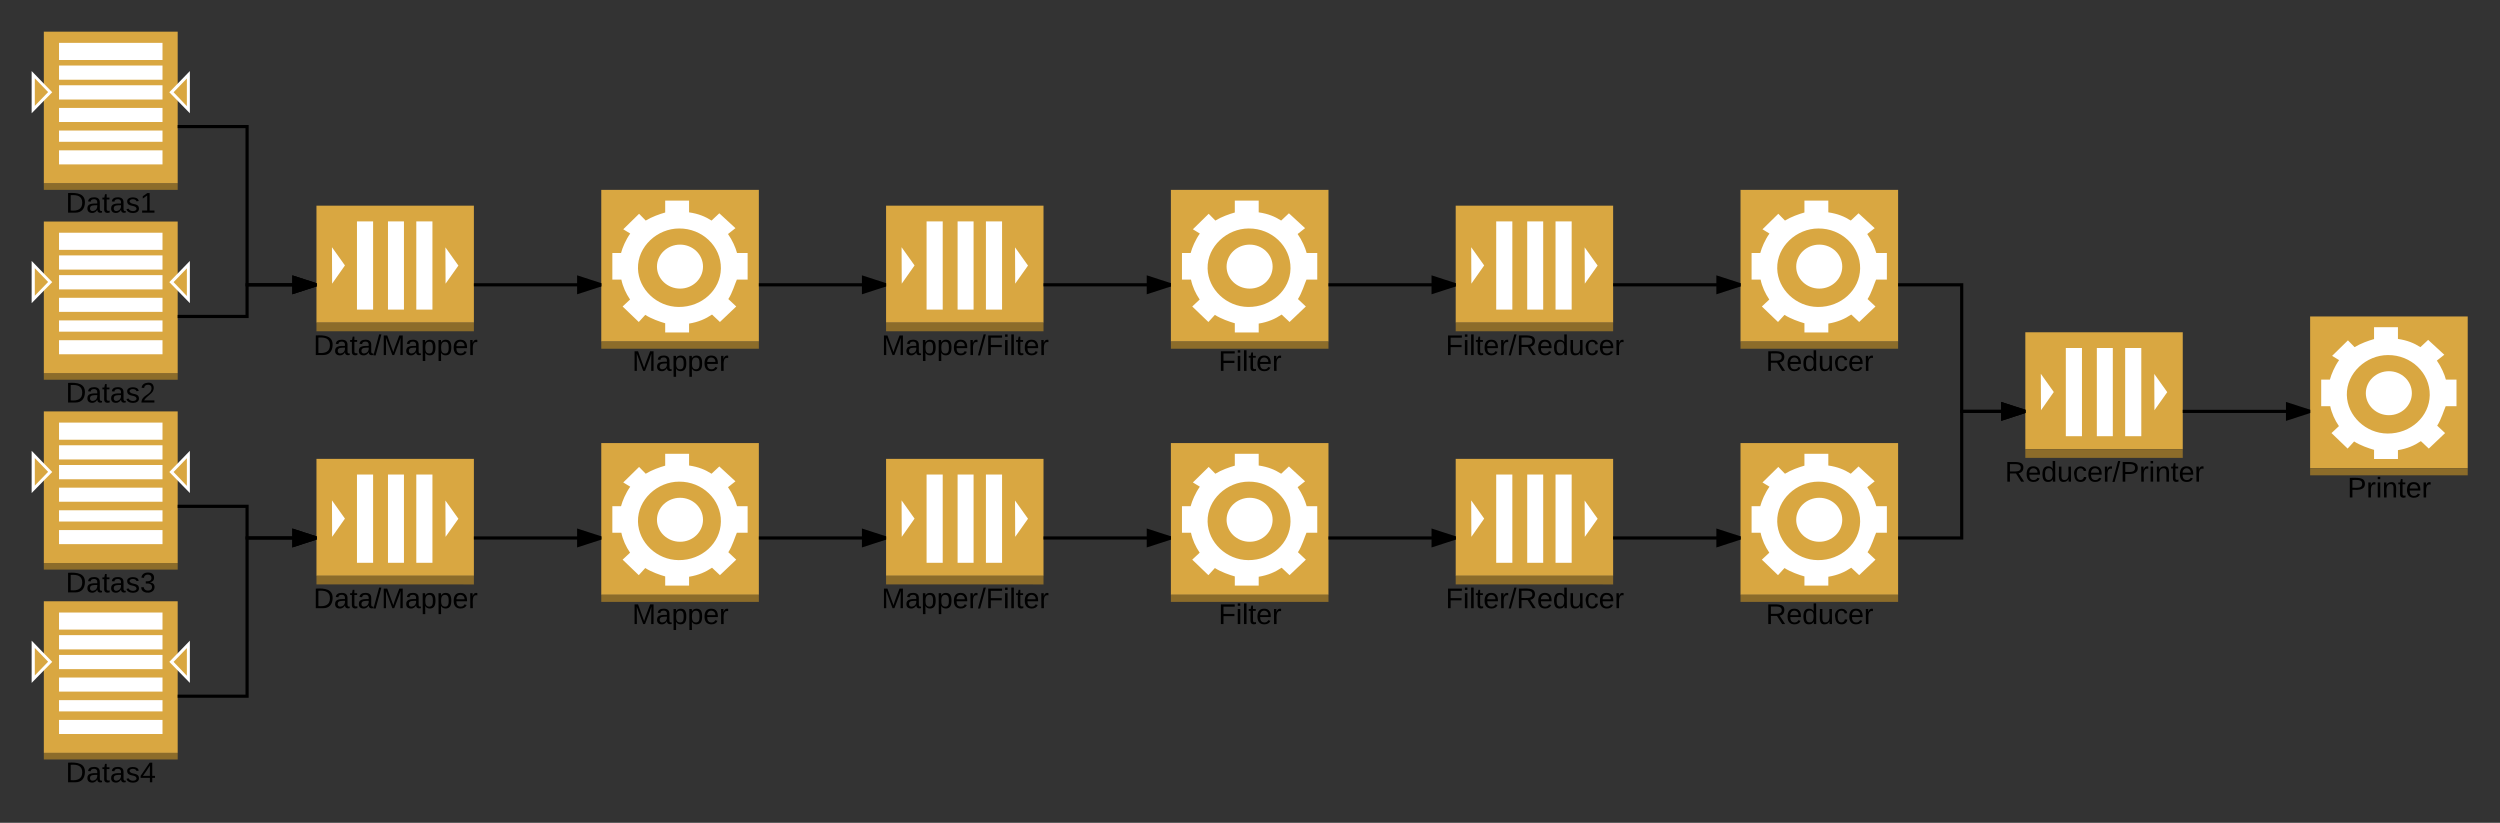 <svg xmlns="http://www.w3.org/2000/svg" xmlns:xlink="http://www.w3.org/1999/xlink" width="1580" height="520"><rect width="100%" height="100%" fill="#333333" stroke="none"/><g transform="translate(-60 0)"><path d="M440 120h99.6v95.9H440V120z" fill="#d9a741"/><path d="M440 215.9h99.6v4.5H440v-4.5z" fill="#8c6c2a"/><path d="M532.5 176.7v-16.8h-6.7c-.9-3.4-2.9-8-5.7-12l4.7-3.7-10.2-9.4-4.9 4.6c-4.1-2.6-8.2-4.3-14.2-5.2v-7.4h-15.1v7.5c-3.5 1-8.4 2.7-12.3 5.1l-4.2-4.3-10 9.8 4.4 2.7c-2.9 4.1-4.9 8.9-5.8 12.3H447v16.8h5.7c.9 4.4 2.9 8.8 5.5 12.6l-4.7 4.4 10.2 9.8 4.1-4.5c3.9 2.5 9.1 4.3 12.6 5.3v5.8h15.1v-5.6c6-1 10.3-2.9 14.5-5.7l5 4.7 10.3-9.8-5-4.7c2.5-3.7 4.4-10.2 5.4-12.3h6.9-.1zM488.9 194c-13.8-.1-25.4-11.2-25.7-24.3-.3-14 12.3-25.3 26-25.3 14.6-.1 26.6 11.3 26.4 25.3-.2 13.5-12 24.4-26.7 24.3" fill="#fff"/><path d="M504.3 168.5c0 7.7-6.5 13.9-14.5 13.9s-14.6-6.2-14.6-13.9 6.6-13.9 14.6-13.9 14.5 6.2 14.5 13.9" fill="#fff"/><use xlink:href="#a" transform="matrix(1,0,0,1,440,220) translate(19.55 14.4)"/><path d="M260 130h99.5v73.92H260V130z" fill="#d9a741"/><path d="M260 203.92h99.5v5.44H260v-5.44z" fill="#8c6c2a"/><path d="M269.9 179.28l-.1-23.04 8.2 11.52-8.1 11.52zm25.9 16.4h-10.2v-55.76h10.2v55.76zm19.5 0h-10.1v-55.76h10.1v55.76zm18 0h-10.2v-55.76h10.2v55.76zm8.3-16.4l-.1-22.96 8.2 11.52-8.1 11.44z" fill="#fff"/><use xlink:href="#b" transform="matrix(1,0,0,1,260,210) translate(-1.925 14.4)"/><path d="M980 130h99.5v73.92H980V130z" fill="#d9a741"/><path d="M980 203.92h99.5v5.44H980v-5.44z" fill="#8c6c2a"/><path d="M989.9 179.28l-.1-23.04 8.2 11.52-8.1 11.52zm25.9 16.4h-10.2v-55.76h10.2v55.76zm19.5 0h-10.1v-55.76h10.1v55.76zm18 0h-10.2v-55.76h10.2v55.76zm8.3-16.4l-.1-22.96 8.2 11.52-8.1 11.44z" fill="#fff"/><use xlink:href="#c" transform="matrix(1,0,0,1,980,210) translate(-6.35 14.4)"/><path d="M620 130h99.5v73.92H620V130z" fill="#d9a741"/><path d="M620 203.92h99.5v5.44H620v-5.44z" fill="#8c6c2a"/><path d="M629.9 179.28l-.1-23.04 8.2 11.52-8.1 11.52zm25.9 16.4h-10.2v-55.76h10.2v55.76zm19.5 0h-10.1v-55.76h10.1v55.76zm18 0h-10.2v-55.76h10.2v55.76zm8.3-16.4l-.1-22.96 8.2 11.52-8.1 11.44z" fill="#fff"/><use xlink:href="#d" transform="matrix(1,0,0,1,620,210) translate(-2.85 14.4)"/><path d="M1340 210h99.5v73.92H1340V210z" fill="#d9a741"/><path d="M1340 283.92h99.5v5.44H1340v-5.44z" fill="#8c6c2a"/><path d="M1349.9 259.28l-.1-23.04 8.2 11.52-8.1 11.52zm25.9 16.4h-10.2v-55.76h10.2v55.76zm19.5 0h-10.1v-55.76h10.1v55.76zm18 0h-10.2v-55.76h10.2v55.76zm8.3-16.4l-.1-22.96 8.2 11.52-8.1 11.44z" fill="#fff"/><use xlink:href="#e" transform="matrix(1,0,0,1,1340,290) translate(-12.875 14.4)"/><path d="M800 120h99.6v95.9H800V120z" fill="#d9a741"/><path d="M800 215.9h99.6v4.5H800v-4.5z" fill="#8c6c2a"/><path d="M892.5 176.7v-16.8h-6.7c-.9-3.4-2.9-8-5.7-12l4.7-3.7-10.2-9.4-4.9 4.6c-4.1-2.6-8.2-4.3-14.2-5.2v-7.4h-15.1v7.5c-3.5 1-8.4 2.7-12.3 5.1l-4.2-4.3-10 9.8 4.4 2.7c-2.9 4.1-4.9 8.9-5.8 12.3H807v16.8h5.7c.9 4.4 2.9 8.8 5.5 12.6l-4.7 4.4 10.2 9.8 4.1-4.5c3.9 2.5 9.1 4.3 12.6 5.3v5.8h15.1v-5.6c6-1 10.3-2.9 14.5-5.7l5 4.7 10.3-9.8-5-4.7c2.5-3.7 4.4-10.2 5.4-12.3h6.9-.1zM848.9 194c-13.8-.1-25.4-11.2-25.7-24.3-.3-14 12.3-25.3 26-25.3 14.6-.1 26.6 11.3 26.4 25.3-.2 13.5-12 24.4-26.7 24.3" fill="#fff"/><path d="M864.3 168.5c0 7.7-6.5 13.9-14.5 13.9s-14.6-6.2-14.6-13.9 6.6-13.9 14.6-13.9 14.5 6.2 14.5 13.9" fill="#fff"/><use xlink:href="#f" transform="matrix(1,0,0,1,800,220) translate(30.1 14.4)"/><path d="M1160 120h99.6v95.9H1160V120z" fill="#d9a741"/><path d="M1160 215.9h99.6v4.5H1160v-4.5z" fill="#8c6c2a"/><path d="M1252.5 176.7v-16.8h-6.7c-.9-3.4-2.9-8-5.7-12l4.7-3.7-10.2-9.4-4.9 4.6c-4.1-2.6-8.2-4.3-14.2-5.2v-7.4h-15.1v7.5c-3.5 1-8.4 2.7-12.3 5.1l-4.2-4.3-10 9.8 4.4 2.7c-2.9 4.1-4.9 8.9-5.8 12.3h-5.5v16.8h5.7c.9 4.4 2.9 8.8 5.5 12.6l-4.7 4.4 10.2 9.8 4.1-4.5c3.9 2.5 9.1 4.3 12.6 5.3v5.8h15.1v-5.6c6-1 10.3-2.9 14.5-5.7l5 4.7 10.3-9.8-5-4.7c2.5-3.7 4.4-10.2 5.4-12.3h6.9-.1zm-43.6 17.3c-13.8-.1-25.4-11.2-25.7-24.3-.3-14 12.3-25.3 26-25.3 14.6-.1 26.6 11.3 26.4 25.3-.2 13.5-12 24.4-26.7 24.3" fill="#fff"/><path d="M1224.3 168.5c0 7.7-6.5 13.9-14.5 13.9s-14.6-6.2-14.6-13.9 6.6-13.9 14.6-13.9 14.5 6.2 14.5 13.9" fill="#fff"/><use xlink:href="#g" transform="matrix(1,0,0,1,1160,220) translate(16.05 14.4)"/><path d="M1520 200h99.6v95.9H1520V200z" fill="#d9a741"/><path d="M1520 295.9h99.6v4.5H1520v-4.5z" fill="#8c6c2a"/><path d="M1612.5 256.7v-16.8h-6.7c-.9-3.4-2.9-8-5.7-12l4.7-3.7-10.2-9.4-4.9 4.6c-4.1-2.6-8.2-4.3-14.2-5.2v-7.4h-15.1v7.5c-3.5 1-8.4 2.7-12.3 5.1l-4.2-4.3-10 9.8 4.4 2.7c-2.9 4.1-4.9 8.9-5.8 12.3h-5.5v16.8h5.7c.9 4.4 2.9 8.8 5.5 12.6l-4.7 4.4 10.2 9.8 4.1-4.5c3.9 2.5 9.1 4.3 12.6 5.3v5.8h15.1v-5.6c6-1 10.3-2.9 14.5-5.7l5 4.7 10.3-9.8-5-4.7c2.5-3.7 4.4-10.2 5.4-12.3h6.9-.1zm-43.6 17.3c-13.8-.1-25.4-11.2-25.7-24.3-.3-14 12.3-25.3 26-25.3 14.6-.1 26.6 11.3 26.4 25.3-.2 13.5-12 24.4-26.7 24.3" fill="#fff"/><path d="M1584.3 248.5c0 7.7-6.5 13.9-14.5 13.9s-14.6-6.2-14.6-13.9 6.6-13.9 14.6-13.9 14.5 6.2 14.5 13.9" fill="#fff"/><use xlink:href="#h" transform="matrix(1,0,0,1,1520,300) translate(23.575 14.4)"/><path d="M359.5 180H440" stroke="#000" stroke-width="2" fill="none"/><path d="M440 180l-14.27 4.64v-9.28z"/><path d="M440 178.95v2.1L424.73 186v-12zm-13.27 4.3l10.03-3.25-10.03-3.26z"/><path d="M539.6 180H620" stroke="#000" stroke-width="2" fill="none"/><path d="M620 180l-14.27 4.64v-9.28z"/><path d="M620 178.95v2.1L604.73 186v-12zm-13.27 4.3l10.03-3.25-10.03-3.26z"/><path d="M719.5 180H800" stroke="#000" stroke-width="2" fill="none"/><path d="M800 180l-14.27 4.64v-9.28z"/><path d="M800 178.95v2.1L784.73 186v-12zm-13.27 4.3l10.03-3.25-10.03-3.26z"/><path d="M899.6 180H980" stroke="#000" stroke-width="2" fill="none"/><path d="M980 180l-14.27 4.64v-9.28z"/><path d="M980 178.95v2.1L964.73 186v-12zm-13.27 4.3l10.03-3.25-10.03-3.26z"/><path d="M1079.5 180h80.5" stroke="#000" stroke-width="2" fill="none"/><path d="M1160 180l-14.27 4.64v-9.28z"/><path d="M1160 178.95v2.1l-15.27 4.96v-12zm-13.27 4.3l10.03-3.25-10.03-3.26z"/><path d="M1259.6 180h40.2v80h40.2" stroke="#000" stroke-width="2" fill="none"/><path d="M1340 260l-14.27 4.64v-9.28z"/><path d="M1340 258.95v2.1l-15.27 4.96v-12zm-13.27 4.3l10.03-3.25-10.03-3.26z"/><path d="M1439.5 260h80.5" stroke="#000" stroke-width="2" fill="none"/><path d="M1520 260l-14.27 4.64v-9.28z"/><path d="M1520 258.95v2.1l-15.27 4.96v-12zm-13.27 4.3l10.03-3.25-10.03-3.26z"/><path d="M440 280h99.6v95.9H440V280z" fill="#d9a741"/><path d="M440 375.9h99.6v4.5H440v-4.5z" fill="#8c6c2a"/><path d="M532.5 336.7v-16.8h-6.7c-.9-3.4-2.9-8-5.7-12l4.7-3.7-10.2-9.4-4.9 4.6c-4.1-2.6-8.2-4.3-14.2-5.2v-7.4h-15.1v7.5c-3.5 1-8.4 2.7-12.3 5.1l-4.2-4.3-10 9.8 4.4 2.7c-2.9 4.1-4.9 8.9-5.8 12.3H447v16.8h5.7c.9 4.4 2.9 8.8 5.5 12.6l-4.7 4.4 10.2 9.8 4.1-4.5c3.9 2.5 9.1 4.3 12.6 5.3v5.8h15.1v-5.6c6-1 10.3-2.9 14.5-5.7l5 4.7 10.3-9.8-5-4.7c2.5-3.7 4.4-10.2 5.4-12.3h6.9-.1zM488.9 354c-13.8-.1-25.4-11.2-25.7-24.3-.3-14 12.3-25.3 26-25.3 14.6-.1 26.6 11.3 26.4 25.3-.2 13.5-12 24.4-26.7 24.3" fill="#fff"/><path d="M504.3 328.5c0 7.7-6.5 13.9-14.5 13.9s-14.6-6.2-14.6-13.9 6.6-13.9 14.6-13.9 14.5 6.2 14.5 13.9" fill="#fff"/><use xlink:href="#a" transform="matrix(1,0,0,1,440,380) translate(19.55 14.4)"/><path d="M800 280h99.6v95.9H800V280z" fill="#d9a741"/><path d="M800 375.9h99.6v4.5H800v-4.5z" fill="#8c6c2a"/><path d="M892.5 336.7v-16.8h-6.7c-.9-3.4-2.9-8-5.7-12l4.7-3.7-10.2-9.4-4.9 4.6c-4.1-2.6-8.2-4.3-14.2-5.2v-7.4h-15.1v7.5c-3.5 1-8.4 2.7-12.3 5.1l-4.2-4.3-10 9.8 4.4 2.7c-2.9 4.1-4.9 8.9-5.8 12.3H807v16.8h5.7c.9 4.4 2.9 8.8 5.5 12.6l-4.7 4.4 10.2 9.8 4.1-4.5c3.9 2.5 9.1 4.3 12.6 5.3v5.8h15.1v-5.6c6-1 10.3-2.9 14.5-5.7l5 4.7 10.3-9.8-5-4.7c2.5-3.7 4.4-10.2 5.4-12.3h6.9-.1zM848.9 354c-13.8-.1-25.4-11.2-25.7-24.3-.3-14 12.3-25.3 26-25.3 14.6-.1 26.6 11.3 26.4 25.3-.2 13.5-12 24.4-26.7 24.3" fill="#fff"/><path d="M864.3 328.5c0 7.7-6.5 13.9-14.5 13.9s-14.6-6.2-14.6-13.9 6.6-13.9 14.6-13.9 14.5 6.2 14.5 13.9" fill="#fff"/><use xlink:href="#f" transform="matrix(1,0,0,1,800,380) translate(30.1 14.4)"/><path d="M1160 280h99.6v95.9H1160V280z" fill="#d9a741"/><path d="M1160 375.9h99.6v4.5H1160v-4.5z" fill="#8c6c2a"/><path d="M1252.5 336.7v-16.8h-6.7c-.9-3.4-2.9-8-5.7-12l4.7-3.7-10.2-9.4-4.9 4.6c-4.1-2.6-8.2-4.3-14.2-5.2v-7.4h-15.1v7.5c-3.5 1-8.4 2.7-12.3 5.1l-4.2-4.3-10 9.8 4.4 2.7c-2.9 4.1-4.9 8.9-5.8 12.3h-5.5v16.8h5.7c.9 4.4 2.9 8.8 5.5 12.6l-4.7 4.4 10.2 9.8 4.1-4.5c3.9 2.5 9.1 4.3 12.6 5.3v5.8h15.1v-5.6c6-1 10.3-2.9 14.5-5.7l5 4.7 10.3-9.8-5-4.7c2.5-3.7 4.4-10.2 5.4-12.3h6.9-.1zm-43.6 17.3c-13.8-.1-25.4-11.2-25.7-24.3-.3-14 12.3-25.3 26-25.3 14.6-.1 26.6 11.3 26.4 25.3-.2 13.5-12 24.4-26.7 24.3" fill="#fff"/><path d="M1224.3 328.5c0 7.7-6.5 13.9-14.5 13.9s-14.6-6.2-14.6-13.9 6.6-13.9 14.6-13.9 14.5 6.2 14.5 13.9" fill="#fff"/><use xlink:href="#g" transform="matrix(1,0,0,1,1160,380) translate(16.05 14.4)"/><path d="M1259.6 340h40.2v-80h40.2" stroke="#000" stroke-width="2" fill="none"/><path d="M1340 260l-14.27 4.64v-9.28z"/><path d="M1340 258.95v2.1l-15.27 4.96v-12zm-13.27 4.3l10.03-3.25-10.03-3.26z"/><path d="M87.7 235.8h84.6v4.2H87.7z" fill="#8c6c2a"/><path d="M87.7 140v95.8h84.6V140z" fill="#d9a741"/><path d="M97.3 147.1h65.4v10.8H97.3zM97.3 161.4h65.4v9H97.3zM97.3 173.9h65.4v9H97.3zM97.3 188.2h65.4v8.9H97.3zM97.3 202.5h65.4v7.1H97.3zM97.3 215h65.4v8.9H97.3zM80 164.9l13 13.4-13 13.3zM180 191.6l-13-13.3 13-13.4z" fill="#fff"/><path d="M82 169.5l8.4 8.7-8.4 8.7v-17.4zM178.1 187.1v-17.5l-8.4 8.7 8.4 8.8z" fill="#d9a741"/><use xlink:href="#i" transform="matrix(1,0,0,1,80,240) translate(21.525 14.4)"/><path d="M87.7 355.8h84.6v4.2H87.7z" fill="#8c6c2a"/><path d="M87.7 260v95.8h84.6V260z" fill="#d9a741"/><path d="M97.3 267.1h65.4v10.8H97.3zM97.3 281.4h65.4v9H97.3zM97.3 293.9h65.4v9H97.3zM97.3 308.2h65.4v8.9H97.3zM97.3 322.5h65.4v7.1H97.3zM97.3 335h65.4v8.9H97.3zM80 284.9l13 13.4-13 13.3zM180 311.6l-13-13.3 13-13.4z" fill="#fff"/><path d="M82 289.5l8.4 8.7-8.4 8.7v-17.4zM178.1 307.1v-17.5l-8.4 8.7 8.4 8.8z" fill="#d9a741"/><use xlink:href="#j" transform="matrix(1,0,0,1,80,360) translate(21.525 14.4)"/><path d="M87.7 115.8h84.6v4.2H87.7z" fill="#8c6c2a"/><path d="M87.7 20v95.8h84.6V20z" fill="#d9a741"/><path d="M97.3 27.1h65.4v10.8H97.3zM97.3 41.4h65.4v9H97.3zM97.3 53.9h65.4v9H97.3zM97.3 68.2h65.4v8.9H97.3zM97.3 82.5h65.4v7.1H97.3zM97.3 95h65.4v8.9H97.3zM80 44.9l13 13.4-13 13.3zM180 71.6l-13-13.3 13-13.4z" fill="#fff"/><path d="M82 49.5l8.4 8.7-8.4 8.7V49.5zM178.1 67.1V49.6l-8.4 8.7 8.4 8.8z" fill="#d9a741"/><use xlink:href="#k" transform="matrix(1,0,0,1,80,120) translate(21.525 14.4)"/><path d="M87.7 475.8h84.6v4.2H87.7z" fill="#8c6c2a"/><path d="M87.7 380v95.8h84.6V380z" fill="#d9a741"/><path d="M97.3 387.1h65.4v10.8H97.3zM97.3 401.4h65.4v9H97.3zM97.3 413.9h65.4v9H97.3zM97.3 428.2h65.4v8.9H97.3zM97.3 442.5h65.4v7.1H97.3zM97.3 455h65.4v8.9H97.3zM80 404.9l13 13.4-13 13.3zM180 431.6l-13-13.3 13-13.4z" fill="#fff"/><path d="M82 409.5l8.4 8.7-8.4 8.7v-17.4zM178.1 427.1v-17.5l-8.4 8.7 8.4 8.8z" fill="#d9a741"/><use xlink:href="#l" transform="matrix(1,0,0,1,80,480) translate(21.525 14.4)"/><path d="M172.3 80h43.85v100H260" stroke="#000" stroke-width="2" fill="none"/><path d="M260 180l-14.27 4.64v-9.28z"/><path d="M260 178.95v2.1L244.73 186v-12zm-13.27 4.3l10.03-3.25-10.03-3.26z"/><path d="M172.3 200h43.85v-20H260" stroke="#000" stroke-width="2" fill="none"/><path d="M260 180l-14.27 4.64v-9.28z"/><path d="M260 178.95v2.1L244.73 186v-12zm-13.27 4.3l10.03-3.25-10.03-3.26z"/><path d="M260 290h99.5v73.92H260V290z" fill="#d9a741"/><path d="M260 363.92h99.5v5.44H260v-5.44z" fill="#8c6c2a"/><path d="M269.9 339.28l-.1-23.04 8.2 11.52-8.1 11.52zm25.9 16.4h-10.2v-55.76h10.2v55.76zm19.5 0h-10.1v-55.76h10.1v55.76zm18 0h-10.2v-55.76h10.2v55.76zm8.3-16.4l-.1-22.96 8.2 11.52-8.1 11.44z" fill="#fff"/><use xlink:href="#b" transform="matrix(1,0,0,1,260,370) translate(-1.925 14.4)"/><path d="M172.3 320h43.85v20H260" stroke="#000" stroke-width="2" fill="none"/><path d="M260 340l-14.27 4.64v-9.28z"/><path d="M260 338.95v2.1L244.73 346v-12zm-13.27 4.3l10.03-3.25-10.03-3.26z"/><path d="M172.3 440h43.85V340H260" stroke="#000" stroke-width="2" fill="none"/><path d="M260 340l-14.27 4.64v-9.28z"/><path d="M260 338.95v2.1L244.73 346v-12zm-13.27 4.3l10.03-3.25-10.03-3.26z"/><path d="M359.5 340H440" stroke="#000" stroke-width="2" fill="none"/><path d="M440 340l-14.27 4.64v-9.28z"/><path d="M440 338.95v2.1L424.73 346v-12zm-13.27 4.3l10.03-3.25-10.03-3.26z"/><path d="M620 290h99.5v73.92H620V290z" fill="#d9a741"/><path d="M620 363.92h99.5v5.44H620v-5.44z" fill="#8c6c2a"/><path d="M629.9 339.28l-.1-23.04 8.2 11.52-8.1 11.52zm25.9 16.4h-10.2v-55.76h10.2v55.76zm19.5 0h-10.1v-55.76h10.1v55.76zm18 0h-10.2v-55.76h10.2v55.76zm8.3-16.4l-.1-22.96 8.2 11.52-8.1 11.44z" fill="#fff"/><use xlink:href="#d" transform="matrix(1,0,0,1,620,370) translate(-2.85 14.4)"/><path d="M539.6 340H620" stroke="#000" stroke-width="2" fill="none"/><path d="M620 340l-14.27 4.64v-9.28z"/><path d="M620 338.95v2.1L604.73 346v-12zm-13.27 4.3l10.03-3.25-10.03-3.26z"/><path d="M719.5 340H800" stroke="#000" stroke-width="2" fill="none"/><path d="M800 340l-14.27 4.64v-9.28z"/><path d="M800 338.95v2.1L784.73 346v-12zm-13.27 4.3l10.03-3.25-10.03-3.26z"/><path d="M980 290h99.5v73.92H980V290z" fill="#d9a741"/><path d="M980 363.92h99.5v5.44H980v-5.44z" fill="#8c6c2a"/><path d="M989.9 339.28l-.1-23.04 8.2 11.52-8.1 11.52zm25.9 16.4h-10.2v-55.76h10.2v55.76zm19.5 0h-10.1v-55.76h10.1v55.76zm18 0h-10.2v-55.76h10.2v55.76zm8.3-16.4l-.1-22.96 8.2 11.52-8.1 11.44z" fill="#fff"/><use xlink:href="#c" transform="matrix(1,0,0,1,980,370) translate(-6.35 14.4)"/><path d="M899.6 340H980" stroke="#000" stroke-width="2" fill="none"/><path d="M980 340l-14.27 4.64v-9.28z"/><path d="M980 338.95v2.1L964.73 346v-12zm-13.27 4.3l10.03-3.25-10.03-3.26z"/><path d="M1079.5 340h80.5" stroke="#000" stroke-width="2" fill="none"/><path d="M1160 340l-14.27 4.64v-9.28z"/><path d="M1160 338.95v2.1l-15.27 4.96v-12zm-13.27 4.3l10.03-3.25-10.03-3.26z"/><defs><path d="M240 0l2-218c-23 76-54 145-80 218h-23L58-218 59 0H30v-248h44l77 211c21-75 51-140 76-211h43V0h-30" id="m"/><path d="M141-36C126-15 110 5 73 4 37 3 15-17 15-53c-1-64 63-63 125-63 3-35-9-54-41-54-24 1-41 7-42 31l-33-3c5-37 33-52 76-52 45 0 72 20 72 64v82c-1 20 7 32 28 27v20c-31 9-61-2-59-35zM48-53c0 20 12 33 32 33 41-3 63-29 60-74-43 2-92-5-92 41" id="n"/><path d="M115-194c55 1 70 41 70 98S169 2 115 4C84 4 66-9 55-30l1 105H24l-1-265h31l2 30c10-21 28-34 59-34zm-8 174c40 0 45-34 45-75s-6-73-45-74c-42 0-51 32-51 76 0 43 10 73 51 73" id="o"/><path d="M100-194c63 0 86 42 84 106H49c0 40 14 67 53 68 26 1 43-12 49-29l28 8c-11 28-37 45-77 45C44 4 14-33 15-96c1-61 26-98 85-98zm52 81c6-60-76-77-97-28-3 7-6 17-6 28h103" id="p"/><path d="M114-163C36-179 61-72 57 0H25l-1-190h30c1 12-1 29 2 39 6-27 23-49 58-41v29" id="q"/><g id="a"><use transform="matrix(0.05,0,0,0.05,0,0)" xlink:href="#m"/><use transform="matrix(0.05,0,0,0.05,14.95,0)" xlink:href="#n"/><use transform="matrix(0.05,0,0,0.05,24.95,0)" xlink:href="#o"/><use transform="matrix(0.05,0,0,0.05,34.95,0)" xlink:href="#o"/><use transform="matrix(0.05,0,0,0.05,44.95,0)" xlink:href="#p"/><use transform="matrix(0.05,0,0,0.05,54.95,0)" xlink:href="#q"/></g><path d="M30-248c118-7 216 8 213 122C240-48 200 0 122 0H30v-248zM63-27c89 8 146-16 146-99s-60-101-146-95v194" id="r"/><path d="M59-47c-2 24 18 29 38 22v24C64 9 27 4 27-40v-127H5v-23h24l9-43h21v43h35v23H59v120" id="s"/><path d="M0 4l72-265h28L28 4H0" id="t"/><g id="b"><use transform="matrix(0.05,0,0,0.05,0,0)" xlink:href="#r"/><use transform="matrix(0.05,0,0,0.05,12.95,0)" xlink:href="#n"/><use transform="matrix(0.05,0,0,0.05,22.95,0)" xlink:href="#s"/><use transform="matrix(0.05,0,0,0.05,27.95,0)" xlink:href="#n"/><use transform="matrix(0.05,0,0,0.05,37.95,0)" xlink:href="#t"/><use transform="matrix(0.05,0,0,0.05,42.95,0)" xlink:href="#m"/><use transform="matrix(0.05,0,0,0.05,57.9,0)" xlink:href="#n"/><use transform="matrix(0.05,0,0,0.05,67.9,0)" xlink:href="#o"/><use transform="matrix(0.05,0,0,0.05,77.9,0)" xlink:href="#o"/><use transform="matrix(0.05,0,0,0.05,87.9,0)" xlink:href="#p"/><use transform="matrix(0.05,0,0,0.05,97.9,0)" xlink:href="#q"/></g><path d="M63-220v92h138v28H63V0H30v-248h175v28H63" id="u"/><path d="M24-231v-30h32v30H24zM24 0v-190h32V0H24" id="v"/><path d="M24 0v-261h32V0H24" id="w"/><path d="M233-177c-1 41-23 64-60 70L243 0h-38l-65-103H63V0H30v-248c88 3 205-21 203 71zM63-129c60-2 137 13 137-47 0-61-80-42-137-45v92" id="x"/><path d="M85-194c31 0 48 13 60 33l-1-100h32l1 261h-30c-2-10 0-23-3-31C134-8 116 4 85 4 32 4 16-35 15-94c0-66 23-100 70-100zm9 24c-40 0-46 34-46 75 0 40 6 74 45 74 42 0 51-32 51-76 0-42-9-74-50-73" id="y"/><path d="M84 4C-5 8 30-112 23-190h32v120c0 31 7 50 39 49 72-2 45-101 50-169h31l1 190h-30c-1-10 1-25-2-33-11 22-28 36-60 37" id="z"/><path d="M96-169c-40 0-48 33-48 73s9 75 48 75c24 0 41-14 43-38l32 2c-6 37-31 61-74 61-59 0-76-41-82-99-10-93 101-131 147-64 4 7 5 14 7 22l-32 3c-4-21-16-35-41-35" id="A"/><g id="c"><use transform="matrix(0.05,0,0,0.05,0,0)" xlink:href="#u"/><use transform="matrix(0.05,0,0,0.05,10.95,0)" xlink:href="#v"/><use transform="matrix(0.05,0,0,0.05,14.9,0)" xlink:href="#w"/><use transform="matrix(0.05,0,0,0.05,18.85,0)" xlink:href="#s"/><use transform="matrix(0.05,0,0,0.05,23.85,0)" xlink:href="#p"/><use transform="matrix(0.05,0,0,0.05,33.85,0)" xlink:href="#q"/><use transform="matrix(0.05,0,0,0.05,39.8,0)" xlink:href="#t"/><use transform="matrix(0.05,0,0,0.05,44.8,0)" xlink:href="#x"/><use transform="matrix(0.05,0,0,0.05,57.75,0)" xlink:href="#p"/><use transform="matrix(0.05,0,0,0.05,67.75,0)" xlink:href="#y"/><use transform="matrix(0.05,0,0,0.05,77.75,0)" xlink:href="#z"/><use transform="matrix(0.05,0,0,0.05,87.75,0)" xlink:href="#A"/><use transform="matrix(0.05,0,0,0.05,96.75,0)" xlink:href="#p"/><use transform="matrix(0.05,0,0,0.05,106.75,0)" xlink:href="#q"/></g><g id="d"><use transform="matrix(0.05,0,0,0.05,0,0)" xlink:href="#m"/><use transform="matrix(0.05,0,0,0.05,14.95,0)" xlink:href="#n"/><use transform="matrix(0.05,0,0,0.05,24.95,0)" xlink:href="#o"/><use transform="matrix(0.05,0,0,0.05,34.95,0)" xlink:href="#o"/><use transform="matrix(0.05,0,0,0.05,44.95,0)" xlink:href="#p"/><use transform="matrix(0.05,0,0,0.05,54.95,0)" xlink:href="#q"/><use transform="matrix(0.05,0,0,0.05,60.9,0)" xlink:href="#t"/><use transform="matrix(0.05,0,0,0.05,65.9,0)" xlink:href="#u"/><use transform="matrix(0.05,0,0,0.05,76.85,0)" xlink:href="#v"/><use transform="matrix(0.05,0,0,0.05,80.8,0)" xlink:href="#w"/><use transform="matrix(0.05,0,0,0.05,84.75,0)" xlink:href="#s"/><use transform="matrix(0.05,0,0,0.05,89.75,0)" xlink:href="#p"/><use transform="matrix(0.05,0,0,0.05,99.75,0)" xlink:href="#q"/></g><path d="M30-248c87 1 191-15 191 75 0 78-77 80-158 76V0H30v-248zm33 125c57 0 124 11 124-50 0-59-68-47-124-48v98" id="B"/><path d="M117-194c89-4 53 116 60 194h-32v-121c0-31-8-49-39-48C34-167 62-67 57 0H25l-1-190h30c1 10-1 24 2 32 11-22 29-35 61-36" id="C"/><g id="e"><use transform="matrix(0.05,0,0,0.05,0,0)" xlink:href="#x"/><use transform="matrix(0.05,0,0,0.05,12.95,0)" xlink:href="#p"/><use transform="matrix(0.05,0,0,0.05,22.95,0)" xlink:href="#y"/><use transform="matrix(0.05,0,0,0.05,32.95,0)" xlink:href="#z"/><use transform="matrix(0.05,0,0,0.05,42.95,0)" xlink:href="#A"/><use transform="matrix(0.05,0,0,0.05,51.95,0)" xlink:href="#p"/><use transform="matrix(0.05,0,0,0.05,61.95,0)" xlink:href="#q"/><use transform="matrix(0.05,0,0,0.05,67.9,0)" xlink:href="#t"/><use transform="matrix(0.05,0,0,0.05,72.9,0)" xlink:href="#B"/><use transform="matrix(0.05,0,0,0.05,84.9,0)" xlink:href="#q"/><use transform="matrix(0.05,0,0,0.05,90.85,0)" xlink:href="#v"/><use transform="matrix(0.05,0,0,0.05,94.8,0)" xlink:href="#C"/><use transform="matrix(0.05,0,0,0.05,104.8,0)" xlink:href="#s"/><use transform="matrix(0.05,0,0,0.05,109.8,0)" xlink:href="#p"/><use transform="matrix(0.05,0,0,0.05,119.8,0)" xlink:href="#q"/></g><g id="f"><use transform="matrix(0.05,0,0,0.05,0,0)" xlink:href="#u"/><use transform="matrix(0.05,0,0,0.05,10.95,0)" xlink:href="#v"/><use transform="matrix(0.05,0,0,0.05,14.9,0)" xlink:href="#w"/><use transform="matrix(0.05,0,0,0.05,18.85,0)" xlink:href="#s"/><use transform="matrix(0.05,0,0,0.05,23.85,0)" xlink:href="#p"/><use transform="matrix(0.05,0,0,0.05,33.85,0)" xlink:href="#q"/></g><g id="g"><use transform="matrix(0.05,0,0,0.05,0,0)" xlink:href="#x"/><use transform="matrix(0.05,0,0,0.05,12.95,0)" xlink:href="#p"/><use transform="matrix(0.05,0,0,0.05,22.95,0)" xlink:href="#y"/><use transform="matrix(0.05,0,0,0.05,32.95,0)" xlink:href="#z"/><use transform="matrix(0.05,0,0,0.05,42.95,0)" xlink:href="#A"/><use transform="matrix(0.05,0,0,0.05,51.95,0)" xlink:href="#p"/><use transform="matrix(0.05,0,0,0.05,61.95,0)" xlink:href="#q"/></g><g id="h"><use transform="matrix(0.05,0,0,0.05,0,0)" xlink:href="#B"/><use transform="matrix(0.05,0,0,0.05,12,0)" xlink:href="#q"/><use transform="matrix(0.05,0,0,0.05,17.95,0)" xlink:href="#v"/><use transform="matrix(0.05,0,0,0.05,21.9,0)" xlink:href="#C"/><use transform="matrix(0.05,0,0,0.05,31.9,0)" xlink:href="#s"/><use transform="matrix(0.05,0,0,0.05,36.9,0)" xlink:href="#p"/><use transform="matrix(0.05,0,0,0.05,46.9,0)" xlink:href="#q"/></g><path d="M135-143c-3-34-86-38-87 0 15 53 115 12 119 90S17 21 10-45l28-5c4 36 97 45 98 0-10-56-113-15-118-90-4-57 82-63 122-42 12 7 21 19 24 35" id="D"/><path d="M101-251c82-7 93 87 43 132L82-64C71-53 59-42 53-27h129V0H18c2-99 128-94 128-182 0-28-16-43-45-43s-46 15-49 41l-32-3c6-41 34-60 81-64" id="E"/><g id="i"><use transform="matrix(0.05,0,0,0.05,0,0)" xlink:href="#r"/><use transform="matrix(0.05,0,0,0.05,12.95,0)" xlink:href="#n"/><use transform="matrix(0.05,0,0,0.05,22.95,0)" xlink:href="#s"/><use transform="matrix(0.05,0,0,0.05,27.95,0)" xlink:href="#n"/><use transform="matrix(0.05,0,0,0.05,37.95,0)" xlink:href="#D"/><use transform="matrix(0.05,0,0,0.05,46.95,0)" xlink:href="#E"/></g><path d="M126-127c33 6 58 20 58 59 0 88-139 92-164 29-3-8-5-16-6-25l32-3c6 27 21 44 54 44 32 0 52-15 52-46 0-38-36-46-79-43v-28c39 1 72-4 72-42 0-27-17-43-46-43-28 0-47 15-49 41l-32-3c6-42 35-63 81-64 48-1 79 21 79 65 0 36-21 52-52 59" id="F"/><g id="j"><use transform="matrix(0.05,0,0,0.05,0,0)" xlink:href="#r"/><use transform="matrix(0.05,0,0,0.05,12.95,0)" xlink:href="#n"/><use transform="matrix(0.05,0,0,0.05,22.95,0)" xlink:href="#s"/><use transform="matrix(0.05,0,0,0.05,27.95,0)" xlink:href="#n"/><use transform="matrix(0.05,0,0,0.05,37.95,0)" xlink:href="#D"/><use transform="matrix(0.05,0,0,0.05,46.95,0)" xlink:href="#F"/></g><path d="M27 0v-27h64v-190l-56 39v-29l58-41h29v221h61V0H27" id="G"/><g id="k"><use transform="matrix(0.05,0,0,0.05,0,0)" xlink:href="#r"/><use transform="matrix(0.05,0,0,0.05,12.95,0)" xlink:href="#n"/><use transform="matrix(0.05,0,0,0.05,22.95,0)" xlink:href="#s"/><use transform="matrix(0.05,0,0,0.05,27.95,0)" xlink:href="#n"/><use transform="matrix(0.05,0,0,0.05,37.95,0)" xlink:href="#D"/><use transform="matrix(0.05,0,0,0.05,46.95,0)" xlink:href="#G"/></g><path d="M155-56V0h-30v-56H8v-25l114-167h33v167h35v25h-35zm-30-156c-27 46-58 90-88 131h88v-131" id="H"/><g id="l"><use transform="matrix(0.05,0,0,0.05,0,0)" xlink:href="#r"/><use transform="matrix(0.05,0,0,0.05,12.95,0)" xlink:href="#n"/><use transform="matrix(0.05,0,0,0.05,22.95,0)" xlink:href="#s"/><use transform="matrix(0.05,0,0,0.05,27.95,0)" xlink:href="#n"/><use transform="matrix(0.05,0,0,0.05,37.95,0)" xlink:href="#D"/><use transform="matrix(0.05,0,0,0.05,46.95,0)" xlink:href="#H"/></g></defs></g></svg>